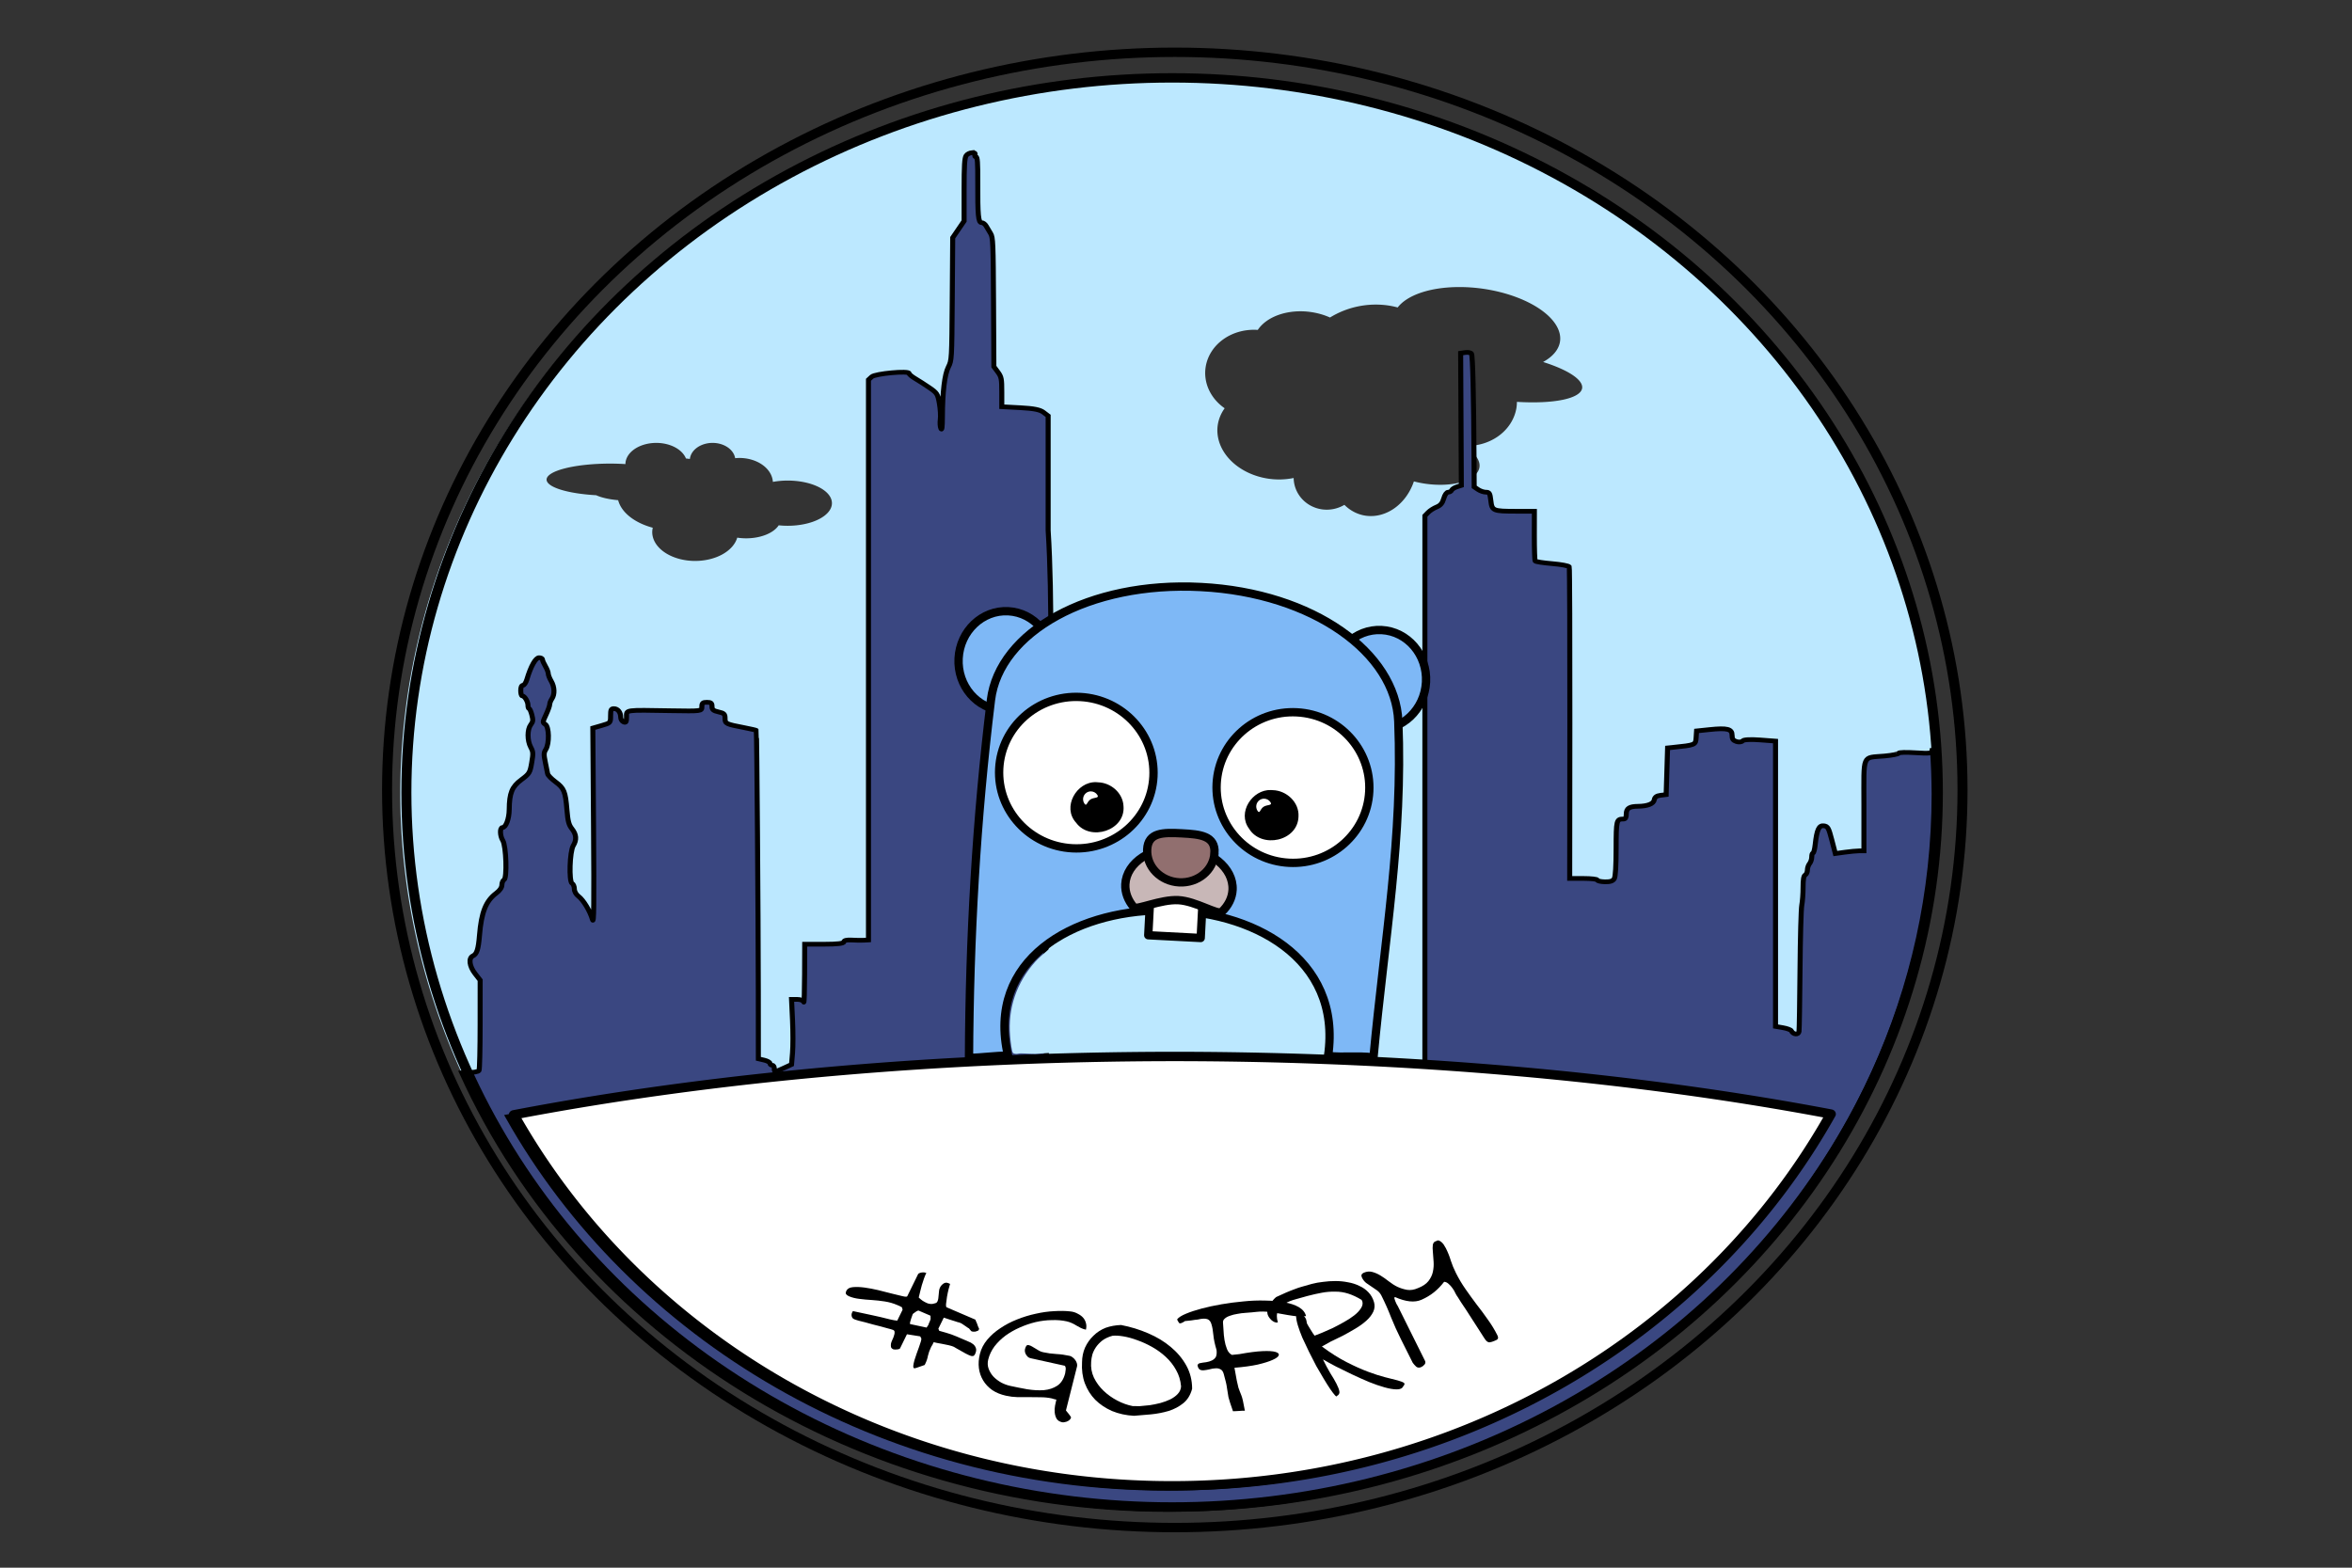 <?xml version="1.0" encoding="UTF-8" standalone="no"?>
<svg
   xmlns:osb="http://www.openswatchbook.org/uri/2009/osb"
   xmlns:dc="http://purl.org/dc/elements/1.1/"
   xmlns:cc="http://creativecommons.org/ns#"
   xmlns:rdf="http://www.w3.org/1999/02/22-rdf-syntax-ns#"
   xmlns:svg="http://www.w3.org/2000/svg"
   xmlns="http://www.w3.org/2000/svg"
   xmlns:sodipodi="http://sodipodi.sourceforge.net/DTD/sodipodi-0.dtd"
   xmlns:inkscape="http://www.inkscape.org/namespaces/inkscape"
   id="svg1528"
   version="1.1"
   viewBox="0 0 300 200"
   height="200mm"
   width="300mm"
   sodipodi:docname="gofrm-logo.svg"
   inkscape:version="0.92.2 (5c3e80d, 2017-08-06)"
   inkscape:export-filename="C:\Users\Anna\Pictures\gofrm-1year-logo.png"
   inkscape:export-xdpi="188.37"
   inkscape:export-ydpi="188.37">
  <rect x="0" y="0" width="300" height="200" fill="#333333" stroke="none"/>
  <sodipodi:namedview
     pagecolor="#ffffff"
     bordercolor="#666666"
     borderopacity="1"
     objecttolerance="10"
     gridtolerance="10"
     guidetolerance="10"
     inkscape:pageopacity="1"
     inkscape:pageshadow="2"
     inkscape:window-width="1920"
     inkscape:window-height="986"
     id="namedview3777"
     showgrid="false"
     inkscape:zoom="1.4142136"
     inkscape:cx="750.25566"
     inkscape:cy="408.92468"
     inkscape:window-x="-11"
     inkscape:window-y="-11"
     inkscape:window-maximized="1"
     inkscape:current-layer="svg1528"
     inkscape:snap-text-baseline="true"
     inkscape:pagecheckerboard="false"
     width="300mm" />
  <defs
     id="defs1522">
    <linearGradient
       id="linearGradient6810"
       osb:paint="solid">
      <stop
         style="stop-color:#d1aae5;stop-opacity:1;"
         offset="0"
         id="stop6808" />
    </linearGradient>
    <linearGradient
       id="linearGradient6739"
       osb:paint="solid">
      <stop
         style="stop-color:#d1aae5;stop-opacity:1;"
         offset="0"
         id="stop6737" />
    </linearGradient>
  </defs>
  <g
     inkscape:groupmode="layer"
     id="layer6"
     inkscape:label="Farben"
     transform="translate(0,-97)">
    <path
       style="fill:#7dff53;fill-opacity:1;stroke:none;stroke-width:0.529;stroke-opacity:1"
       d="m 124.252,229.731 c 0,-5.815 1.29,-27.785 2.089,-35.589 0.844,-8.241 1.154,-9.803 2.345,-11.836 2.306,-3.935 6.768,-6.866 13.06,-8.582 4.127,-1.125 13.083,-1.255 17.695,-0.257 7.23,1.564 14.309,6.133 16.846,10.87 1.061,1.981 1.142,2.851 1.091,11.665 -0.037,6.438 -0.509,13.608 -1.455,22.122 -0.77,6.928 -1.401,12.703 -1.401,12.832 0,0.129 -0.953,0.235 -2.117,0.235 h -2.117 v -2.287 c 0,-5.827 -4.197,-11.635 -10.203,-14.119 -2.367,-0.979 -2.972,-1.451 -2.675,-2.087 0.752,-1.606 0.372,-4.251 -0.788,-5.486 -0.633,-0.674 -1.151,-1.613 -1.151,-2.087 0,-1.51 -2.15,-2.509 -5.397,-2.509 -2.747,0 -3.135,0.142 -3.961,1.455 -0.504,0.8 -1.478,2.148 -2.166,2.995 -0.952,1.172 -1.21,2.051 -1.081,3.676 0.164,2.062 0.105,2.15 -1.692,2.527 -8.082,1.696 -13.731,7.813 -13.743,14.878 -0.005,3.027 -0.013,3.043 -1.593,3.043 -1.381,0 -1.587,-0.19 -1.587,-1.463 z m 45.412,-23.195 c 4.355,-2.17 6.576,-6.889 5.371,-11.414 -1.282,-4.817 -5.138,-7.849 -9.982,-7.849 -3.221,0 -5.14,0.685 -7.134,2.547 -6.985,6.524 -2.531,17.834 7.107,18.049 1.04,0.023 3.113,-0.572 4.638,-1.332 z m -27.43,-1.796 c 2.553,-1.303 4.483,-3.785 5.285,-6.796 1.204,-4.525 -1.016,-9.244 -5.371,-11.414 -3.268,-1.628 -6.192,-1.747 -9.164,-0.371 -4.155,1.924 -6.085,5.025 -6.085,9.776 0,7.428 8.486,12.3 15.336,8.805 z"
       id="path4990"
       inkscape:connector-curvature="0" />
    <path
       style="fill:#858774;fill-opacity:1;stroke:none;stroke-width:0.529;stroke-opacity:1"
       d="m 148.371,207.85 c -0.912,-0.717 -1.365,-1.525 -1.262,-2.249 0.144,-1.01 0.497,-1.13 3.336,-1.13 3.042,0 3.182,0.059 3.337,1.404 0.114,0.981 -0.201,1.658 -1.044,2.249 -1.614,1.131 -2.665,1.065 -4.368,-0.274 z"
       id="path5012"
       inkscape:connector-curvature="0" />
    <path
       style="fill:#858774;fill-opacity:1;stroke:none;stroke-width:0.529;stroke-opacity:1"
       d="m 209.977,212.144 c -0.582,-0.582 -1.058,-1.654 -1.058,-2.381 0,-1.218 0.192,-1.323 2.416,-1.323 2.901,0 4.463,0.737 4.463,2.105 0,1.229 -1.913,2.657 -3.557,2.657 -0.663,0 -1.681,-0.476 -2.264,-1.058 z"
       id="path5014"
       inkscape:connector-curvature="0" />
    <path
       style="fill:none;stroke:#000000;stroke-width:0.265px;stroke-linecap:butt;stroke-linejoin:miter;stroke-opacity:1"
       d="M 65.481,182.128 63.61,157.432 76.706,176.515 Z"
       id="path5016"
       inkscape:connector-curvature="0" />
  </g>
  <g
     id="layer1"
     transform="matrix(1.278,0,0,1.197,23.876,-87.331)">
    <g
       id="g1485"
       transform="translate(409.314,65.137)">
      <path
         style="fill:#bce8ff;fill-opacity:1;stroke:none;stroke-width:1.89;stroke-linejoin:round;stroke-miterlimit:4;stroke-dasharray:none;stroke-dashoffset:0;stroke-opacity:1"
         d="m -1175.484,60.928 a 288.845,287.838 0 0 0 -288.846,287.838 288.845,287.838 0 0 0 70.75,188.186 h 10.834 c -16.043,-17.537 -29.878,-37.116 -41.053,-58.312 a 478.812,159.604 0 0 1 249.324,-23.51 478.812,159.604 0 0 1 247.469,23.199 c -11.204,21.316 -25.093,41 -41.215,58.623 h 11.084 A 288.845,287.838 0 0 0 -886.639,348.766 288.845,287.838 0 0 0 -1175.484,60.928 Z m 109.631,84.035 a 31.82,16.668 8.823 0 1 9.406,0.699 31.82,16.668 8.823 0 1 28.885,21.352 31.82,16.668 8.823 0 1 -6.35,8.086 33.335,9.596 8.823 0 1 14.697,10.588 33.335,9.596 8.823 0 1 -24.561,5.449 19.193,18.183 8.823 0 1 -0.182,2.467 19.193,18.183 8.823 0 1 -20.279,15.191 19.193,9.596 8.823 0 1 6.346,8.711 19.193,9.596 8.823 0 1 -20.438,6.541 19.193,9.596 8.823 0 1 -4.244,-0.92 16.162,20.203 8.823 0 1 -18.199,13.791 16.162,20.203 8.823 0 1 -7.975,-4.365 12.627,13.132 8.823 0 1 -8.496,1.809 12.627,13.132 8.823 0 1 -10.617,-12.605 22.223,18.688 8.823 0 1 -9.447,0.291 22.223,18.688 8.823 0 1 -19.096,-21.875 22.223,18.688 8.823 0 1 2.558,-6.459 18.688,17.678 8.823 0 1 -7.135,-16.74 18.688,17.678 8.823 0 1 19.609,-14.773 19.698,14.647 8.823 0 1 20.088,-7.178 19.698,14.647 8.823 0 1 7.115,2.191 31.82,32.83 8.823 0 1 21.92,-4.842 31.82,32.83 8.823 0 1 3.566,0.795 31.82,16.668 8.823 0 1 22.826,-8.203 z m -302.065,62.678 a 11.617,8.586 0 0 1 11.186,6.273 22.223,14.647 0 0 1 1.478,0.193 8.586,7.071 0 0 1 8.549,-6.467 8.586,7.071 0 0 1 8.504,6.154 12.627,10.102 0 0 1 1.598,-0.094 12.627,10.102 0 0 1 12.605,9.625 16.668,9.091 0 0 1 5.576,-0.533 16.668,9.091 0 0 1 16.668,9.092 16.668,9.091 0 0 1 -16.668,9.092 16.668,9.091 0 0 1 -3.379,-0.191 13.132,8.081 0 0 1 -12.277,5.242 13.132,8.081 0 0 1 -3.342,-0.277 16.162,11.617 0 0 1 -15.852,9.367 16.162,11.617 0 0 1 -16.162,-11.615 16.162,11.617 0 0 1 0.201,-1.736 22.223,14.647 0 0 1 -13.039,-11.084 14.843,4.929 0 0 1 -8.26,-1.99 23.934,6.444 0 0 1 -18.692,-6.281 23.934,6.444 0 0 1 23.936,-6.443 23.934,6.444 0 0 1 5.756,0.195 11.617,8.586 0 0 1 11.613,-8.521 z"
         id="rect1247-3"
         inkscape:connector-curvature="0"
         transform="scale(0.265)" />
      <path
         style="fill:#3a4781;fill-opacity:1;stroke:#000000;stroke-width:1.89;stroke-miterlimit:4;stroke-dasharray:none;stroke-opacity:1"
         d="m -1249.012,90.908 c -0.784,0.087 -1.744,0.512 -2.184,1.199 -0.605,0.946 -0.781,4.03 -0.781,13.758 v 12.537 l -2.144,3.357 -2.147,3.355 -0.174,24.641 c -0.172,24.354 -0.188,24.674 -1.461,27.365 -1.42,3.002 -2.207,9.999 -2.25,20.035 -0.019,4.225 -0.183,5.601 -0.562,4.695 -0.295,-0.704 -0.392,-2.347 -0.217,-3.65 0.175,-1.304 0.018,-4.196 -0.348,-6.428 -0.618,-3.772 -0.878,-4.215 -3.728,-6.305 -1.686,-1.236 -4.109,-2.9 -5.385,-3.695 -1.276,-0.796 -2.32,-1.737 -2.32,-2.094 0,-1.172 -12.729,0.07 -14.053,1.371 l -1.227,1.209 v 112.65 112.65 l -1.773,0.105 c -0.976,0.056 -3.063,0.022 -4.639,-0.08 -1.78,-0.114 -2.865,0.169 -2.865,0.748 0,0.628 -2.404,0.932 -7.367,0.932 h -7.367 l -0.043,12.164 c -0.024,6.69 -0.167,11.682 -0.318,11.096 -0.155,-0.601 -1.218,-1.066 -2.438,-1.066 h -2.162 l 0.369,8.414 c 0.204,4.628 0.203,10.517 0,13.088 l -0.373,4.674 -2.885,1.424 c -3.519,1.735 -3.607,1.737 -3.607,0.141 0,-0.704 -0.37,-1.279 -0.82,-1.279 -0.45,0 -0.818,-0.335 -0.818,-0.744 0,-0.409 -0.981,-0.991 -2.182,-1.291 l -2.184,-0.545 -0.02,-27.092 c -0.023,-29.79 -0.558,-104.646 -0.75,-104.965 -0.067,-0.11 -2.069,-0.604 -4.449,-1.096 -7.067,-1.46 -7.33,-1.596 -7.33,-3.797 0,-1.679 -0.361,-2.054 -2.455,-2.545 -1.939,-0.455 -2.457,-0.924 -2.457,-2.23 0,-1.322 -0.384,-1.654 -1.91,-1.654 -1.58,0 -1.91,0.31 -1.91,1.801 0,1.784 -0.117,1.8 -11.596,1.594 -17.649,-0.318 -16.781,-0.447 -16.781,2.5 0,2.065 -0.183,2.404 -1.09,2.033 -0.6,-0.246 -1.092,-1.092 -1.092,-1.883 0,-2.011 -1.084,-3.484 -2.564,-3.484 -1.061,0 -1.256,0.443 -1.256,2.875 0,2.841 -0.04,2.89 -3.342,3.906 l -3.344,1.027 0.268,39.738 c 0.212,31.641 0.131,39.237 -0.397,37.279 -0.93,-3.45 -3.397,-7.835 -5.256,-9.338 -0.94,-0.76 -1.572,-1.961 -1.572,-2.984 0,-0.942 -0.382,-1.942 -0.85,-2.223 -1.252,-0.752 -0.902,-12.849 0.439,-15.174 1.347,-2.334 1.188,-4.516 -0.496,-6.781 -1.178,-1.586 -1.533,-3.02 -1.889,-7.635 -0.569,-7.39 -1.066,-8.68 -4.346,-11.279 -1.504,-1.192 -2.815,-2.633 -2.916,-3.201 -0.101,-0.568 -0.498,-2.663 -0.881,-4.656 -0.609,-3.168 -0.582,-3.82 0.209,-5.188 1.363,-2.356 1.234,-9.048 -0.193,-10.049 -1.081,-0.758 -1.078,-0.822 0.272,-3.926 0.755,-1.736 1.373,-3.587 1.373,-4.115 0,-0.528 0.368,-1.535 0.818,-2.24 1.137,-1.779 1.021,-4.8 -0.274,-7.135 -0.6,-1.083 -1.092,-2.426 -1.092,-2.986 0,-0.561 -0.489,-1.906 -1.09,-2.988 -0.6,-1.083 -1.092,-2.294 -1.092,-2.691 0,-0.397 -0.583,-0.723 -1.293,-0.723 -1.3,0 -3.106,3.45 -4.58,8.75 -0.359,1.291 -1.026,2.346 -1.482,2.346 -0.522,0 -0.83,0.794 -0.83,2.135 0,1.174 0.262,2.135 0.584,2.135 0.87,0 2.145,2.246 2.145,3.779 0,0.738 0.191,1.342 0.426,1.342 0.234,0 0.7,1.13 1.033,2.512 0.514,2.131 0.448,2.733 -0.428,3.973 -1.338,1.893 -1.336,6.34 0,9.004 0.936,1.861 0.972,2.479 0.361,6.305 -0.636,3.988 -0.869,4.393 -3.902,6.801 -3.54,2.811 -4.499,5.329 -4.559,11.973 -0.033,3.721 -1.256,7.232 -2.518,7.232 -1.067,0 -1.003,3.334 0.1,5.24 1.267,2.19 1.659,15.081 0.48,15.789 -0.452,0.272 -0.822,1.213 -0.822,2.092 0,0.997 -0.797,2.233 -2.115,3.285 -3.936,3.141 -5.615,7.667 -6.328,17.061 -0.419,5.513 -1.002,7.445 -2.471,8.174 -1.732,0.86 -1.354,4.157 0.818,7.141 l 1.91,2.623 -0.01,17.738 c 0,9.756 -0.19,18.122 -0.41,18.592 -0.221,0.469 -2.241,0.858 -4.492,0.861 -0.614,10e-4 -1.293,0.029 -1.988,0.074 45.182,106.344 149.77,175.483 265.656,175.615 159.526,3.6e-4 288.847,-128.87 288.846,-287.84 -0.024,-6.05 -0.238,-12.098 -0.645,-18.135 -0.099,0.287 -0.154,0.532 -0.154,0.715 0,1.161 -0.824,1.28 -6.275,0.904 -3.452,-0.239 -6.277,-0.155 -6.277,0.184 0,0.339 -2.394,0.847 -5.32,1.131 -8.644,0.837 -7.775,-1.381 -7.775,19.893 v 18.252 l -1.773,0.008 c -0.975,0.003 -3.398,0.246 -5.383,0.539 l -3.607,0.533 -1.326,-5.447 c -1.191,-4.89 -1.497,-5.473 -2.979,-5.703 -1.867,-0.289 -2.667,1.553 -3.279,7.539 -0.19,1.863 -0.561,3.387 -0.822,3.387 -0.262,0 -0.477,0.722 -0.477,1.604 0,0.881 -0.368,2.079 -0.818,2.664 -0.45,0.584 -0.818,1.743 -0.818,2.574 0,0.831 -0.368,1.732 -0.818,2.002 -0.585,0.351 -0.818,1.781 -0.818,5.006 0,2.483 -0.219,5.707 -0.486,7.166 -0.268,1.459 -0.568,13.171 -0.666,26.027 -0.099,12.857 -0.269,24.004 -0.379,24.771 -0.206,1.436 -2.231,1.242 -2.877,-0.275 -0.173,-0.406 -1.584,-0.974 -3.137,-1.262 l -2.824,-0.521 v -57.375 -57.375 l -5.867,-0.471 c -3.562,-0.286 -6.125,-0.138 -6.525,0.379 -0.363,0.469 -1.408,0.595 -2.32,0.281 -1.265,-0.434 -1.658,-1.039 -1.658,-2.541 0,-2.536 -1.807,-3.022 -8.459,-2.281 l -4.912,0.547 -0.168,2.711 c -0.181,2.918 -0.289,2.968 -8.836,3.908 l -1.91,0.211 -0.271,9.389 -0.273,9.389 -2.107,0.27 c -1.485,0.191 -2.182,0.73 -2.365,1.822 -0.27,1.613 -2.525,2.565 -6.168,2.605 -3.225,0.035 -4.367,0.841 -4.367,3.084 0,1.437 -0.308,2.035 -1.047,2.035 -2.681,0 -2.77,0.388 -2.789,11.828 -0.012,7.136 -0.244,11.248 -0.684,12.143 -0.467,0.949 -1.518,1.333 -3.529,1.281 -1.575,-0.039 -2.865,-0.361 -2.865,-0.713 -2e-4,-0.351 -2.342,-0.641 -5.203,-0.641 h -5.201 l 0.057,-62.291 c 0.032,-34.26 -0.073,-62.624 -0.234,-63.031 -0.161,-0.407 -3.04,-0.987 -6.398,-1.287 -3.358,-0.3 -6.252,-0.778 -6.432,-1.062 -0.179,-0.284 -0.318,-4.899 -0.31,-10.256 l 0.016,-9.738 -6.838,-0.012 c -8.787,-0.015 -9.124,-0.168 -9.574,-4.34 -0.315,-2.915 -0.546,-3.33 -1.842,-3.33 -0.814,0 -2.141,-0.48 -2.949,-1.066 l -1.469,-1.068 -0.061,-11.523 c -0.133,-25.396 -0.496,-41.315 -0.959,-42.039 -0.268,-0.417 -1.295,-0.637 -2.283,-0.486 l -1.797,0.275 0.129,26.592 0.129,26.594 -1.67,0.572 c -0.918,0.315 -1.809,0.928 -1.98,1.361 -0.171,0.434 -0.758,0.789 -1.305,0.789 -0.588,0 -1.269,1.041 -1.67,2.555 -0.488,1.846 -1.227,2.788 -2.658,3.393 -1.09,0.461 -2.534,1.447 -3.209,2.189 l -1.229,1.35 V 349.994 458.647 c 53.474,3.636 104.69,10.292 151.434,19.682 -46.81,89.059 -140.412,149.75 -248.479,149.75 -107.941,1e-5 -201.451,-60.55 -248.314,-149.439 47.633,-9.724 148.118,-18.685 202.856,-22.392 -1.592,-50.633 3.812,-160.412 0.619,-213.403 V 196.774 l -1.774,-1.443 c -1.293,-1.052 -3.66,-1.55 -8.732,-1.842 l -6.957,-0.398 v -5.904 c 0,-5.334 -0.144,-6.11 -1.492,-8.064 l -1.49,-2.162 -0.123,-25.926 c -0.11,-23.583 -0.209,-26.08 -1.1,-27.611 -0.539,-0.926 -1.296,-2.287 -1.684,-3.025 -0.387,-0.738 -1.153,-1.342 -1.703,-1.342 -1.253,0 -1.499,-2.79 -1.449,-16.43 0.028,-7.724 -0.128,-10.029 -0.678,-10.029 -0.392,0 -0.562,-0.384 -0.377,-0.854 0.264,-0.668 -0.344,-0.921 -1.129,-0.834 z"
         transform="scale(0.265)"
         id="path1101-5"
         inkscape:connector-curvature="0"
         sodipodi:nodetypes="ccscccccccccccsccccccsscccscccccssscccccscssscscssscccccsccccccccccsccscsscsssssccccccsccsccccccccccccscscscccccccsscscscccccccccccsccccccccccsscccsscccccccccsccccccccccscccccccscccccccscccccsccccc" />
      <circle
         style="fill:none;fill-opacity:1;stroke:#000000;stroke-width:1;stroke-linejoin:round;stroke-miterlimit:4;stroke-dasharray:none;stroke-dashoffset:0;stroke-opacity:1"
         id="path1212-1"
         cx="-310.746"
         cy="92.011"
         r="78.619" />
      <path
         style="opacity:1;vector-effect:none;fill:#ffffff;fill-opacity:1;stroke:#000000;stroke-width:1;stroke-linecap:butt;stroke-linejoin:round;stroke-miterlimit:4;stroke-dasharray:none;stroke-dashoffset:0;stroke-opacity:1"
         d="m -310.746,120.419 a 126.686,42.229 0 0 0 -65.967,6.22 c 12.399,23.519 37.141,39.539 65.7,39.539 28.593,0 53.358,-16.058 65.743,-39.621 a 126.686,42.229 0 0 0 -65.476,-6.138 z"
         id="path1229-1"
         inkscape:connector-curvature="0" />
      <ellipse
         style="fill:none;fill-opacity:1;stroke:#000000;stroke-width:1;stroke-linejoin:round;stroke-miterlimit:4;stroke-dasharray:none;stroke-dashoffset:0;stroke-opacity:1"
         id="path1212-2-1"
         cx="-311.013"
         cy="92.278"
         rx="76.424"
         ry="76.157" />
      <g
         id="text1269-6"
         style="font-style:normal;font-variant:normal;font-weight:normal;font-stretch:normal;font-size:19.756px;line-height:1.25;font-family:'Indie Flower';-inkscape-font-specification:'Indie Flower, Normal';font-variant-ligatures:normal;font-variant-caps:normal;font-variant-numeric:normal;font-feature-settings:normal;text-align:start;letter-spacing:0px;word-spacing:0px;writing-mode:lr-tb;text-anchor:start;fill:#000000;fill-opacity:1;stroke:none;stroke-width:0.265"
         aria-label="#GOFRM"
         transform="translate(-370.08,-114.841)">
        <path
           id="path1205"
           style="font-style:normal;font-variant:normal;font-weight:normal;font-stretch:normal;font-size:19.756px;font-family:'Indie Flower';-inkscape-font-specification:'Indie Flower, Normal';font-variant-ligatures:normal;font-variant-caps:normal;font-variant-numeric:normal;font-feature-settings:normal;text-align:start;writing-mode:lr-tb;text-anchor:start;stroke:none;stroke-width:0.265"
           d="m 32.602,264.868 -0.691,1.508 q -0.016,0.035 -0.118,0.073 -0.094,0.021 -0.12,0.03 -0.069,0.011 -0.241,0.017 -0.147,-0.004 -0.182,-0.02 -0.21,-0.097 -0.242,-0.259 -0.031,-0.163 0.004,-0.38 0.053,-0.209 0.15,-0.419 0.105,-0.228 0.15,-0.419 0.071,-0.201 0.057,-0.356 0.012,-0.164 -0.164,-0.245 -0.035,-0.016 -0.113,-0.031 -0.053,-0.024 -0.07,-0.032 -0.078,-0.015 -0.357,-0.1 -0.279,-0.086 -0.654,-0.194 -0.375,-0.108 -0.793,-0.215 -0.41,-0.124 -0.785,-0.232 -0.375,-0.108 -0.662,-0.176 -0.262,-0.077 -0.349,-0.118 l -0.105,-0.048 q -0.175,-0.08 -0.226,-0.295 -0.05,-0.214 0.038,-0.407 0.016,-0.035 0.04,-0.088 0.042,-0.045 0.05,-0.062 0.965,0.209 1.844,0.421 0.905,0.202 1.828,0.456 0.078,0.015 0.191,0.045 0.139,0.021 0.252,0.052 0.121,0.013 0.199,0.028 0.096,0.023 0.104,0.005 l 0.531,-1.157 -0.069,-0.265 q -0.018,-0.008 -0.088,-0.04 -0.045,-0.042 -0.132,-0.082 -0.07,-0.032 -0.158,-0.072 -0.07,-0.032 -0.105,-0.048 -0.579,-0.265 -1.23,-0.373 -0.651,-0.107 -1.309,-0.154 -0.64,-0.039 -1.239,-0.122 -0.581,-0.075 -1.019,-0.276 -0.193,-0.088 -0.284,-0.215 -0.091,-0.126 0.022,-0.372 0.153,-0.333 0.643,-0.384 0.49,-0.051 1.149,0.039 0.677,0.098 1.399,0.281 0.74,0.191 1.359,0.368 0.645,0.168 1.062,0.275 0.418,0.107 0.466,10e-4 l 1.077,-2.35 q 0.032,-0.07 0.134,-0.108 0.11,-0.056 0.222,-0.068 0.137,-0.022 0.259,-0.009 0.139,0.021 0.209,0.053 -0.129,0.281 -0.238,0.612 -0.11,0.332 -0.21,0.689 -0.092,0.34 -0.167,0.688 -0.067,0.33 -0.143,0.635 0.232,0.234 0.409,0.357 0.194,0.132 0.457,0.252 0.088,0.04 0.227,0.061 0.156,0.029 0.294,0.007 0.163,-0.031 0.291,-0.079 0.128,-0.048 0.176,-0.153 0.08,-0.175 0.1,-0.357 0.028,-0.2 0.038,-0.407 0.01,-0.208 0.038,-0.407 0.012,-0.164 0.092,-0.34 0.113,-0.246 0.34,-0.417 0.227,-0.172 0.49,-0.051 0.035,0.016 0.088,0.04 0.053,0.024 0.088,0.04 -0.047,0.148 -0.145,0.549 -0.091,0.383 -0.162,0.817 -0.064,0.417 -0.095,0.763 -0.023,0.329 0.064,0.369 l 2.859,1.31 q 0.018,0.008 0.047,0.128 0.056,0.11 0.113,0.264 0.057,0.153 0.106,0.324 0.075,0.162 0.113,0.264 l -0.024,0.053 q -0.016,0.035 -0.016,0.035 0.018,0.008 0.009,0.026 -0.032,0.07 -0.134,0.108 -0.085,0.046 -0.205,0.076 -0.112,0.012 -0.216,0.007 -0.104,-0.005 -0.156,-0.029 -0.018,-0.008 -0.062,-0.05 -0.027,-0.034 -0.081,-0.101 -0.037,-0.059 -0.081,-0.101 -0.027,-0.034 -0.037,-0.059 -0.035,-0.016 -0.132,-0.082 -0.089,-0.083 -0.221,-0.165 -0.107,-0.091 -0.239,-0.173 -0.124,-0.099 -0.177,-0.124 l -0.088,-0.04 -0.088,-0.04 q -0.191,-0.045 -0.463,-0.148 -0.271,-0.103 -0.515,-0.172 -0.297,-0.094 -0.603,-0.213 l -0.539,1.175 0.085,0.23 q 0.375,0.108 0.672,0.202 0.297,0.094 0.533,0.181 0.254,0.095 0.499,0.208 0.263,0.121 0.579,0.265 0.281,0.129 0.579,0.265 0.324,0.127 0.52,0.302 0.213,0.183 0.283,0.448 0.077,0.248 -0.099,0.634 -0.137,0.298 -0.487,0.137 l -0.175,-0.08 q -0.07,-0.032 -0.29,-0.154 -0.194,-0.132 -0.449,-0.27 -0.229,-0.148 -0.449,-0.27 -0.212,-0.14 -0.247,-0.156 l -0.088,-0.04 q -0.14,-0.064 -0.445,-0.14 -0.287,-0.068 -0.617,-0.135 -0.313,-0.059 -0.565,-0.11 -0.27,-0.06 -0.305,-0.076 -0.016,0.035 -0.056,0.123 -0.032,0.07 -0.072,0.158 -0.04,0.088 -0.098,0.167 -0.04,0.088 -0.056,0.123 -0.193,0.421 -0.29,0.864 -0.072,0.434 -0.265,0.855 -0.016,0.035 -0.024,0.053 0,0 -0.016,0.035 l -0.024,0.053 q -0.051,0.019 -0.179,0.067 -0.128,0.048 -0.281,0.104 -0.153,0.057 -0.307,0.114 -0.153,0.057 -0.222,0.068 l -0.043,0.001 -0.035,-0.016 q -0.088,-0.04 -0.069,-0.265 0.026,-0.243 0.11,-0.565 0.092,-0.34 0.218,-0.707 0.134,-0.384 0.243,-0.716 0.11,-0.332 0.179,-0.576 0.069,-0.244 0.049,-0.338 l -0.111,-0.221 z m 0.583,-2.152 q -0.024,0.053 -0.071,0.201 -0.047,0.148 -0.102,0.314 -0.037,0.174 -0.092,0.34 -0.029,0.156 -0.01,0.208 l 1.653,0.376 q 0.032,-0.07 0.082,-0.132 0.05,-0.062 0.074,-0.115 0.024,-0.053 0.04,-0.088 0.016,-0.035 0.039,-0.131 0.04,-0.088 0.072,-0.158 0.04,-0.088 0.047,-0.148 0.032,-0.07 0.04,-0.088 0.015,-0.078 7.48e-4,-0.233 0.012,-0.164 -0.023,-0.18 l -1.175,-0.539 q -0.018,-0.008 -0.12,0.03 -0.085,0.046 -0.118,0.073 -0.059,0.036 -0.194,0.145 -0.126,0.091 -0.143,0.126 z"
           inkscape:connector-curvature="0" />
        <path
           id="path1207"
           style="font-style:normal;font-variant:normal;font-weight:normal;font-stretch:normal;font-size:19.756px;font-family:'Indie Flower';-inkscape-font-specification:'Indie Flower, Normal';font-variant-ligatures:normal;font-variant-caps:normal;font-variant-numeric:normal;font-feature-settings:normal;text-align:start;writing-mode:lr-tb;text-anchor:start;stroke:none;stroke-width:0.265"
           d="m 47.515,271.833 q -0.056,-0.013 -0.244,-0.058 -0.165,-0.059 -0.202,-0.068 -0.526,-0.124 -1.12,-0.126 -0.571,-0.016 -1.147,-0.013 -0.576,0.003 -1.17,10e-4 -0.571,-0.016 -1.153,-0.153 -0.789,-0.186 -1.365,-0.6 -0.572,-0.432 -0.907,-1.027 -0.335,-0.595 -0.424,-1.309 -0.085,-0.734 0.102,-1.522 0.195,-0.826 0.733,-1.512 0.538,-0.686 1.299,-1.22 0.765,-0.553 1.668,-0.934 0.926,-0.396 1.868,-0.61 0.947,-0.232 1.849,-0.277 0.907,-0.063 1.657,0.034 0.384,0.051 0.696,0.244 0.335,0.178 0.534,0.423 0.2,0.245 0.279,0.581 0.084,0.317 -0.005,0.693 -0.263,-0.062 -0.494,-0.176 -0.226,-0.133 -0.453,-0.265 -0.222,-0.151 -0.472,-0.27 -0.25,-0.118 -0.512,-0.18 -0.676,-0.16 -1.476,-0.13 -0.795,0.011 -1.616,0.213 -0.802,0.207 -1.583,0.578 -0.758,0.356 -1.411,0.856 -0.634,0.504 -1.103,1.147 -0.45,0.647 -0.627,1.398 -0.124,0.526 0.041,1.001 0.165,0.475 0.493,0.85 0.332,0.356 0.766,0.617 0.438,0.242 0.889,0.349 0.826,0.195 1.699,0.361 0.896,0.152 1.662,0.095 0.771,-0.076 1.341,-0.476 0.57,-0.401 0.787,-1.321 0.027,-0.113 0.047,-0.366 0.039,-0.249 -0.076,-0.434 l -3.436,-0.811 q -0.15,-0.035 -0.264,-0.142 -0.095,-0.102 -0.181,-0.241 -0.082,-0.158 -0.107,-0.303 -0.021,-0.164 0.01,-0.295 0.035,-0.15 0.108,-0.292 0.077,-0.16 0.265,-0.116 0.188,0.044 0.358,0.164 0.174,0.101 0.345,0.22 0.174,0.101 0.345,0.22 0.174,0.101 0.381,0.149 0.657,0.155 1.322,0.193 0.665,0.038 1.341,0.198 0.15,0.035 0.297,0.169 0.151,0.115 0.252,0.277 0.105,0.144 0.159,0.335 0.054,0.191 0.019,0.341 l -1.108,4.694 q 0.029,0.046 0.105,0.144 0.076,0.097 0.152,0.195 0.072,0.116 0.148,0.213 0.072,0.116 0.1,0.162 0.006,0.14 -0.095,0.235 -0.087,0.118 -0.222,0.185 -0.139,0.086 -0.303,0.107 -0.149,0.044 -0.262,0.018 -0.394,-0.093 -0.562,-0.39 -0.149,-0.293 -0.182,-0.657 -0.033,-0.365 0.033,-0.726 0.07,-0.38 0.132,-0.643 z"
           inkscape:connector-curvature="0" />
        <path
           id="path1209"
           style="font-style:normal;font-variant:normal;font-weight:normal;font-stretch:normal;font-size:19.756px;font-family:'Indie Flower';-inkscape-font-specification:'Indie Flower, Normal';font-variant-ligatures:normal;font-variant-caps:normal;font-variant-numeric:normal;font-feature-settings:normal;text-align:start;writing-mode:lr-tb;text-anchor:start;stroke:none;stroke-width:0.265"
           d="m 50.076,267.853 q 0.01,-0.85 0.301,-1.567 0.311,-0.717 0.824,-1.248 0.514,-0.551 1.227,-0.858 0.711,-0.269 1.544,-0.299 1.433,0.294 2.713,0.888 1.3,0.595 2.255,1.461 0.975,0.867 1.549,1.982 0.574,1.115 0.575,2.467 -0.249,0.991 -0.879,1.535 -0.63,0.544 -1.457,0.826 -0.826,0.262 -1.76,0.364 -0.932,0.082 -1.709,0.154 -1.194,-0.068 -2.193,-0.511 -0.979,-0.461 -1.671,-1.196 -0.673,-0.734 -1.04,-1.759 -0.348,-1.025 -0.279,-2.238 z m 0.911,-0.045 q -0.07,0.885 0.272,1.677 0.361,0.793 0.964,1.407 0.603,0.614 1.371,1.044 0.768,0.43 1.551,0.59 0.27,0.015 0.715,0.002 0.446,-0.033 0.972,-0.1 0.527,-0.086 1.057,-0.23 0.55,-0.162 0.988,-0.388 0.458,-0.245 0.748,-0.576 0.31,-0.35 0.336,-0.812 -0.08,-0.971 -0.5,-1.748 -0.4,-0.776 -1.023,-1.391 -0.622,-0.615 -1.37,-1.063 -0.748,-0.448 -1.486,-0.722 -0.737,-0.293 -1.388,-0.407 -0.651,-0.114 -1.079,-0.061 -0.609,0.178 -1.014,0.503 -0.386,0.326 -0.64,0.717 -0.234,0.373 -0.353,0.772 -0.1,0.4 -0.122,0.785 z"
           inkscape:connector-curvature="0" />
        <path
           id="path1211"
           style="font-style:normal;font-variant:normal;font-weight:normal;font-stretch:normal;font-size:19.756px;font-family:'Indie Flower';-inkscape-font-specification:'Indie Flower, Normal';font-variant-ligatures:normal;font-variant-caps:normal;font-variant-numeric:normal;font-feature-settings:normal;text-align:start;writing-mode:lr-tb;text-anchor:start;stroke:none;stroke-width:0.265"
           d="m 65.126,273.021 q -0.173,-0.505 -0.27,-0.843 -0.096,-0.339 -0.165,-0.603 -0.052,-0.285 -0.078,-0.515 -0.026,-0.23 -0.075,-0.496 -0.03,-0.268 -0.108,-0.609 -0.079,-0.36 -0.215,-0.869 -0.101,-0.377 -0.327,-0.487 -0.228,-0.13 -0.516,-0.097 -0.271,0.011 -0.571,0.103 -0.283,0.071 -0.552,0.101 -0.249,0.028 -0.416,-0.07 -0.19,-0.134 -0.229,-0.479 -0.004,-0.038 0.066,-0.105 0.087,-0.087 0.126,-0.092 0.341,-0.077 0.667,-0.114 0.324,-0.056 0.562,-0.18 0.258,-0.126 0.404,-0.376 0.123,-0.286 0.071,-0.746 -0.259,-0.922 -0.316,-1.595 -0.059,-0.692 -0.185,-1.125 -0.107,-0.434 -0.393,-0.557 -0.307,-0.14 -0.986,0.034 -0.077,0.009 -0.268,0.03 -0.173,0.019 -0.381,0.062 -0.192,0.022 -0.383,0.043 -0.173,0.019 -0.249,0.028 -0.034,0.043 -0.162,0.115 -0.147,0.075 -0.183,0.098 -0.038,0.004 -0.058,0.007 -0.036,0.024 -0.055,0.026 l -0.041,-0.015 -0.038,0.004 q -0.043,-0.034 -0.115,-0.162 -0.073,-0.128 -0.098,-0.183 l -0.011,-0.096 q 0.238,-0.299 0.885,-0.585 0.647,-0.287 1.55,-0.544 0.903,-0.257 1.987,-0.457 1.084,-0.2 2.179,-0.304 1.112,-0.126 2.184,-0.091 1.07,0.015 1.924,0.19 0.852,0.156 1.437,0.517 0.587,0.38 0.709,0.949 -0.613,0.069 -1.225,-0.017 -0.592,-0.088 -1.208,-0.213 -0.616,-0.125 -1.247,-0.209 -0.612,-0.086 -1.263,-0.013 -0.153,0.017 -0.46,0.052 -0.29,0.013 -0.673,0.057 -0.386,0.024 -0.784,0.108 -0.4,0.065 -0.735,0.199 -0.336,0.116 -0.528,0.312 -0.194,0.177 -0.163,0.446 0.032,0.288 0.05,0.79 0.018,0.503 0.098,1.037 0.078,0.515 0.245,0.963 0.167,0.447 0.498,0.623 0.038,-0.004 0.134,-0.015 0.096,-0.011 0.211,-0.024 0.115,-0.013 0.23,-0.026 0.115,-0.013 0.153,-0.017 1.425,-0.277 2.313,-0.32 0.908,-0.044 1.31,0.085 0.403,0.129 0.314,0.372 -0.072,0.222 -0.606,0.476 -0.515,0.252 -1.478,0.497 -0.965,0.225 -2.33,0.341 0.136,0.858 0.23,1.352 0.092,0.475 0.163,0.758 0.088,0.262 0.146,0.43 0.056,0.149 0.139,0.373 0.081,0.204 0.163,0.583 0.079,0.36 0.2,1.084 -0.273,-0.008 -0.503,0.018 -0.232,0.007 -0.405,0.026 -0.153,0.017 -0.251,0.009 -0.079,-0.011 -0.045,-0.053 z"
           inkscape:connector-curvature="0" />
        <path
           id="path1213"
           style="font-style:normal;font-variant:normal;font-weight:normal;font-stretch:normal;font-size:19.756px;font-family:'Indie Flower';-inkscape-font-specification:'Indie Flower, Normal';font-variant-ligatures:normal;font-variant-caps:normal;font-variant-numeric:normal;font-feature-settings:normal;text-align:start;writing-mode:lr-tb;text-anchor:start;stroke:none;stroke-width:0.265"
           d="m 74.121,267.551 q 0.365,0.799 0.731,1.458 0.379,0.635 0.618,1.129 0.239,0.494 0.291,0.82 0.052,0.326 -0.262,0.494 -0.006,0.122 -0.185,-0.088 -0.179,-0.21 -0.464,-0.651 -0.29,-0.46 -0.65,-1.1 -0.36,-0.64 -0.742,-1.355 -0.368,-0.738 -0.728,-1.519 -0.36,-0.781 -0.662,-1.497 -0.283,-0.722 -0.456,-1.335 -0.172,-0.613 -0.176,-1.053 0.176,-0.23 0.369,-0.184 0.207,0.022 0.352,0.182 0.164,0.154 0.269,0.385 0.068,0.241 0.088,0.456 0.039,0.069 0.134,0.263 0.113,0.189 0.237,0.414 0.118,0.207 0.232,0.396 0.113,0.189 0.171,0.252 0.25,-0.11 0.735,-0.307 0.499,-0.221 1.062,-0.499 0.558,-0.297 1.124,-0.637 0.584,-0.345 1.023,-0.709 0.439,-0.364 0.671,-0.75 0.251,-0.391 0.146,-0.763 -0.01,-0.037 -0.045,-0.088 l -0.016,-0.056 q -0.687,-0.448 -1.33,-0.668 -0.643,-0.22 -1.303,-0.215 -0.647,-0.019 -1.331,0.114 -0.684,0.132 -1.446,0.346 -0.557,0.157 -1.165,0.348 -0.613,0.172 -1.091,0.467 -0.46,0.29 -0.684,0.774 -0.225,0.484 -0.016,1.227 -0.167,0.047 -0.328,-0.028 -0.161,-0.075 -0.296,-0.197 -0.14,-0.141 -0.243,-0.293 -0.108,-0.17 -0.145,-0.3 -0.073,-0.26 -0.024,-0.514 0.044,-0.273 0.177,-0.511 0.133,-0.238 0.315,-0.449 0.176,-0.23 0.367,-0.404 0.563,-0.279 0.988,-0.478 0.443,-0.205 0.842,-0.357 0.393,-0.171 0.801,-0.286 0.422,-0.139 0.942,-0.285 0.52,-0.146 1.122,-0.215 0.597,-0.088 1.238,-0.088 0.641,0 1.24,0.132 0.612,0.109 1.13,0.384 0.532,0.251 0.914,0.685 0.377,0.415 0.55,1.028 0.151,0.539 -0.068,1.041 -0.219,0.503 -0.693,0.956 -0.474,0.454 -1.103,0.851 -0.611,0.392 -1.251,0.753 -0.627,0.337 -1.19,0.615 -0.553,0.316 -0.893,0.532 1.289,1.02 2.45,1.656 1.161,0.636 2.132,1.024 0.971,0.388 1.731,0.595 0.754,0.189 1.236,0.334 0.482,0.145 0.635,0.262 0.153,0.117 -0.073,0.381 -0.131,0.317 -0.632,0.318 -0.501,5.8e-4 -1.223,-0.217 -0.699,-0.204 -1.543,-0.568 -0.849,-0.382 -1.69,-0.807 -0.841,-0.425 -1.621,-0.847 -0.761,-0.427 -1.295,-0.758 z"
           inkscape:connector-curvature="0" />
        <path
           id="path1215"
           style="font-style:normal;font-variant:normal;font-weight:normal;font-stretch:normal;font-size:19.756px;font-family:'Indie Flower';-inkscape-font-specification:'Indie Flower, Normal';font-variant-ligatures:normal;font-variant-caps:normal;font-variant-numeric:normal;font-feature-settings:normal;text-align:start;writing-mode:lr-tb;text-anchor:start;stroke:none;stroke-width:0.265"
           d="m 90.376,265.509 q -0.117,-0.158 -0.332,-0.526 -0.215,-0.368 -0.489,-0.815 -0.274,-0.447 -0.572,-0.946 -0.306,-0.517 -0.58,-0.964 -0.282,-0.464 -0.506,-0.807 -0.215,-0.368 -0.323,-0.552 -0.117,-0.158 -0.24,-0.42 -0.105,-0.27 -0.289,-0.525 -0.166,-0.263 -0.386,-0.458 -0.202,-0.204 -0.443,-0.218 -0.465,0.644 -1.012,1.114 -0.547,0.47 -1.245,0.798 -1.03,0.484 -2.651,-0.29 -0.07,0.033 -0.056,0.154 0.032,0.113 0.08,0.261 0.048,0.148 0.122,0.305 0.091,0.149 0.14,0.254 l 2.72,5.842 q 0.049,0.105 0.02,0.225 -0.02,0.094 -0.091,0.17 -0.071,0.076 -0.159,0.16 -0.079,0.058 -0.166,0.099 -0.279,0.131 -0.491,-0.047 -0.202,-0.204 -0.344,-0.414 l -1.18,-2.515 q -0.541,-1.153 -0.978,-2.311 -0.42,-1.167 -0.961,-2.32 -0.164,-0.349 -0.435,-0.563 -0.271,-0.214 -0.551,-0.402 -0.288,-0.206 -0.551,-0.402 -0.253,-0.222 -0.409,-0.554 -0.172,-0.367 0.177,-0.531 0.437,-0.205 0.856,-0.082 0.42,0.123 0.819,0.383 0.399,0.26 0.822,0.616 0.423,0.356 0.874,0.591 0.469,0.227 0.959,0.317 0.507,0.082 1.066,-0.181 0.715,-0.293 1.054,-0.75 0.349,-0.483 0.448,-0.999 0.108,-0.541 0.07,-1.077 -0.029,-0.562 -0.07,-1.012 -0.049,-0.467 -0.006,-0.786 0.06,-0.326 0.329,-0.389 0.176,-0.125 0.32,-0.044 0.162,0.073 0.305,0.241 0.134,0.15 0.216,0.325 0.099,0.166 0.132,0.236 0.311,0.664 0.493,1.324 0.191,0.635 0.511,1.316 0.418,0.891 0.95,1.707 0.532,0.816 1.107,1.633 0.584,0.791 1.116,1.607 0.55,0.808 0.959,1.681 0.066,0.14 0.072,0.243 0.006,0.104 -0.047,0.171 -0.053,0.068 -0.141,0.109 -0.087,0.041 -0.192,0.09 -0.227,0.107 -0.444,0.144 -0.199,0.03 -0.4,-0.217 z"
           inkscape:connector-curvature="0" />
      </g>
      <path
         style="fill:none;fill-opacity:1;stroke:none;stroke-width:1;stroke-linejoin:round;stroke-miterlimit:4;stroke-dasharray:none;stroke-dashoffset:0;stroke-opacity:1"
         d="m -363.424,133.248 c 12.611,16.081 31.93,25.506 52.411,25.567 20.523,-0.025 39.894,-9.453 52.531,-25.567"
         id="path1107"
         inkscape:connector-curvature="0" />
    </g>
  </g>
  <g
     inkscape:groupmode="layer"
     id="layer3"
     inkscape:label="Gopher rechts"
     transform="translate(0,-97)" />
  <g
     inkscape:groupmode="layer"
     id="layer4"
     inkscape:label="Gopher mitte"
     transform="translate(0,-97)">
    <ellipse
       style="fill:#7eb8f6;fill-opacity:1;stroke:#000000;stroke-width:1.062;stroke-miterlimit:4;stroke-dasharray:none;stroke-dashoffset:0;stroke-opacity:1"
       id="path1119-2-3-9"
       cx="137.585"
       cy="174.345"
       rx="6.009"
       ry="6.336"
       transform="rotate(3)" />
    <ellipse
       style="fill:#7eb8f6;fill-opacity:1;stroke:#000000;stroke-width:1.062;stroke-miterlimit:4;stroke-dasharray:none;stroke-dashoffset:0;stroke-opacity:1"
       id="path1119-3-0-3-7"
       cx="185.263"
       cy="174.249"
       rx="6.009"
       ry="6.336"
       transform="rotate(3)" />
    <path
       style="fill:#7eb8f6;fill-opacity:1;stroke:#000000;stroke-width:1.062;stroke-miterlimit:4;stroke-dasharray:none;stroke-dashoffset:0;stroke-opacity:1"
       d="m 153.201,171.889 c -14.349,-0.752 -25.747,5.758 -26.807,14.421 -1.866,15.241 -2.73,30.33 -2.798,45.645 1.667,-0.008 3.305,-0.285 4.981,-0.272 -5.686,-24.403 44.484,-25.073 40.819,0.036 2.104,0.206 3.706,-0.06 5.792,0.179 1.438,-15.347 3.758,-27.937 3.167,-42.865 -0.345,-8.721 -10.805,-16.392 -25.153,-17.144 z"
       id="path1116-2-3-4"
       inkscape:connector-curvature="0"
       sodipodi:nodetypes="cccccccsc" />
    <ellipse
       style="fill:#ffffff;stroke:#000000;stroke-width:1.062;stroke-miterlimit:4;stroke-dasharray:none;stroke-dashoffset:0;stroke-opacity:1"
       id="path1147-8-8-0"
       cx="147.333"
       cy="188.118"
       rx="9.848"
       ry="9.665"
       transform="rotate(3)" />
    <ellipse
       style="fill:#ffffff;stroke:#000000;stroke-width:1.062;stroke-miterlimit:4;stroke-dasharray:none;stroke-dashoffset:0;stroke-opacity:1"
       id="path1149-1-5-2"
       cx="175.027"
       cy="188.571"
       rx="9.744"
       ry="9.61"
       transform="rotate(3)" />
    <path
       style="fill:#ffffff;fill-opacity:1;stroke:#000000;stroke-width:1.062;stroke-linejoin:round;stroke-miterlimit:4;stroke-dasharray:none;stroke-dashoffset:0;stroke-opacity:1"
       d="m 146.782,210.182 6.689,0.351 -0.321,6.133 -6.689,-0.351 z"
       id="rect1163-9-4-4"
       inkscape:connector-curvature="0" />
    <path
       style="fill:#c8b7b7;stroke:#000000;stroke-width:1.062;stroke-miterlimit:4;stroke-dasharray:none;stroke-dashoffset:0;stroke-opacity:1"
       d="m 150.641,205.142 c -3.777,-0.198 -6.957,1.892 -7.103,4.668 -0.051,1.032 0.331,2.06 1.094,2.946 0.321,0.378 3.42,-1.035 5.658,-0.918 2.24,0.118 4.996,1.917 5.531,1.509 0.853,-0.803 1.34,-1.788 1.396,-2.821 0.146,-2.776 -2.799,-5.187 -6.576,-5.385 z"
       id="path1153-7-2-5"
       inkscape:connector-curvature="0" />
    <path
       style="fill:#916f6f;stroke:#000000;stroke-width:1.062;stroke-miterlimit:4;stroke-dasharray:none;stroke-dashoffset:0;stroke-opacity:1"
       d="m 154.91,205.82 c -0.115,2.193 -2.13,3.87 -4.501,3.746 -2.371,-0.124 -4.2,-2.003 -4.085,-4.196 0.115,-2.193 2.042,-2.181 4.413,-2.057 2.371,0.124 4.289,0.314 4.174,2.507 z"
       id="path1151-3-0-8"
       inkscape:connector-curvature="0" />
    <path
       style="fill:#000000;fill-opacity:1;stroke:none;stroke-width:1.062;stroke-miterlimit:4;stroke-dasharray:none;stroke-dashoffset:0;stroke-opacity:1"
       d="m 162.115,197.788 c -2.385,-0.086 -4.336,2.868 -2.797,4.929 1.579,2.595 6.236,1.611 6.307,-1.557 0.105,-1.816 -1.535,-3.315 -3.277,-3.355 -0.078,-0.009 -0.155,-0.015 -0.232,-0.017 z m -22.295,-1.002 c -2.505,-0.089 -4.386,3.191 -2.56,5.174 1.794,2.432 6.322,1.007 6.043,-2.138 -0.09,-1.678 -1.615,-2.971 -3.239,-3.017 -0.082,-0.01 -0.163,-0.017 -0.244,-0.019 z m 21.413,2.107 c 0.318,0.003 0.628,0.159 0.816,0.446 0.301,0.459 -0.429,0.286 -0.885,0.59 -0.456,0.304 -0.465,0.97 -0.766,0.511 -0.301,-0.459 -0.176,-1.077 0.28,-1.381 0.171,-0.114 0.364,-0.167 0.555,-0.165 z m -22.086,-0.932 c 0.318,0.003 0.629,0.16 0.817,0.446 0.301,0.459 -0.429,0.285 -0.885,0.589 -0.456,0.304 -0.466,0.97 -0.767,0.511 -0.301,-0.459 -0.176,-1.077 0.28,-1.381 0.171,-0.114 0.364,-0.167 0.555,-0.166 z"
       id="path1165-1-2-7"
       inkscape:connector-curvature="0" />
  </g>
  <g
     inkscape:groupmode="layer"
     id="layer5"
     inkscape:label="Gopher links"
     transform="translate(0,-97)">
    <path
       style="fill:#bce8ff;fill-opacity:1;stroke-width:0.265"
       d="m 129.171,231.282 c -0.098,-0.158 -0.247,-1.115 -0.332,-2.126 -0.295,-3.516 0.828,-6.815 3.228,-9.484 0.682,-0.758 2.581,-2.314 2.676,-2.314 0.096,0 5.62,4.621 4.335,7.947 l -2.249,5.821 -4.763,0.323 c -0.873,0.002 -1.842,-0.115 -2.153,-0.032 -0.311,0.083 -0.645,0.022 -0.743,-0.136 z"
       id="path4947"
       inkscape:connector-curvature="0"
       sodipodi:nodetypes="cccssccccc" />
    <path
       style="fill:#a9f6cd;fill-opacity:1;stroke:none;stroke-width:0.125;stroke-opacity:1"
       d=""
       id="path5032"
       inkscape:connector-curvature="0"
       transform="scale(0.265)" />
    <path
       style="fill:#a9f6cd;fill-opacity:1;stroke:none;stroke-width:0.125;stroke-opacity:1"
       d=""
       id="path5034"
       inkscape:connector-curvature="0"
       transform="scale(0.265)" />
    <path
       style="fill:#a9f6cd;fill-opacity:1;stroke:none;stroke-width:0.25;stroke-opacity:1"
       d=""
       id="path5080"
       inkscape:connector-curvature="0"
       transform="scale(0.265)" />
    <path
       style="fill:#a9f6cd;fill-opacity:1;stroke:none;stroke-width:0.25;stroke-opacity:1"
       d=""
       id="path5084"
       inkscape:connector-curvature="0"
       transform="scale(0.265)" />
    <path
       style="fill:#a9f6cd;fill-opacity:1;stroke:none;stroke-width:0.25;stroke-opacity:1"
       d=""
       id="path5086"
       inkscape:connector-curvature="0"
       transform="scale(0.265)" />
    <path
       style="fill:#a9f6cd;fill-opacity:1;stroke:none;stroke-width:0.25;stroke-opacity:1"
       d=""
       id="path5088"
       inkscape:connector-curvature="0"
       transform="scale(0.265)" />
    <path
       style="fill:#a9f6cd;fill-opacity:1;stroke:none;stroke-width:0.25;stroke-opacity:1"
       d=""
       id="path5096"
       inkscape:connector-curvature="0"
       transform="scale(0.265)" />
    <path
       style="fill:#a9f6cd;fill-opacity:1;stroke:none;stroke-width:0.177;stroke-opacity:1"
       d=""
       id="path5102"
       inkscape:connector-curvature="0"
       transform="scale(0.265)" />
    <path
       style="fill:#a9f6cd;fill-opacity:1;stroke:none;stroke-width:0.177;stroke-opacity:1"
       d=""
       id="path5104"
       inkscape:connector-curvature="0"
       transform="scale(0.265)" />
    <path
       style="fill:#a9f6cd;fill-opacity:1;stroke:none;stroke-width:0.177;stroke-opacity:1"
       d=""
       id="path5106"
       inkscape:connector-curvature="0"
       transform="scale(0.265)" />
    <path
       style="fill:#a9f6cd;fill-opacity:1;stroke:none;stroke-width:0.354;stroke-opacity:1"
       d=""
       id="path5120"
       inkscape:connector-curvature="0"
       transform="scale(0.265)" />
  </g>
</svg>
